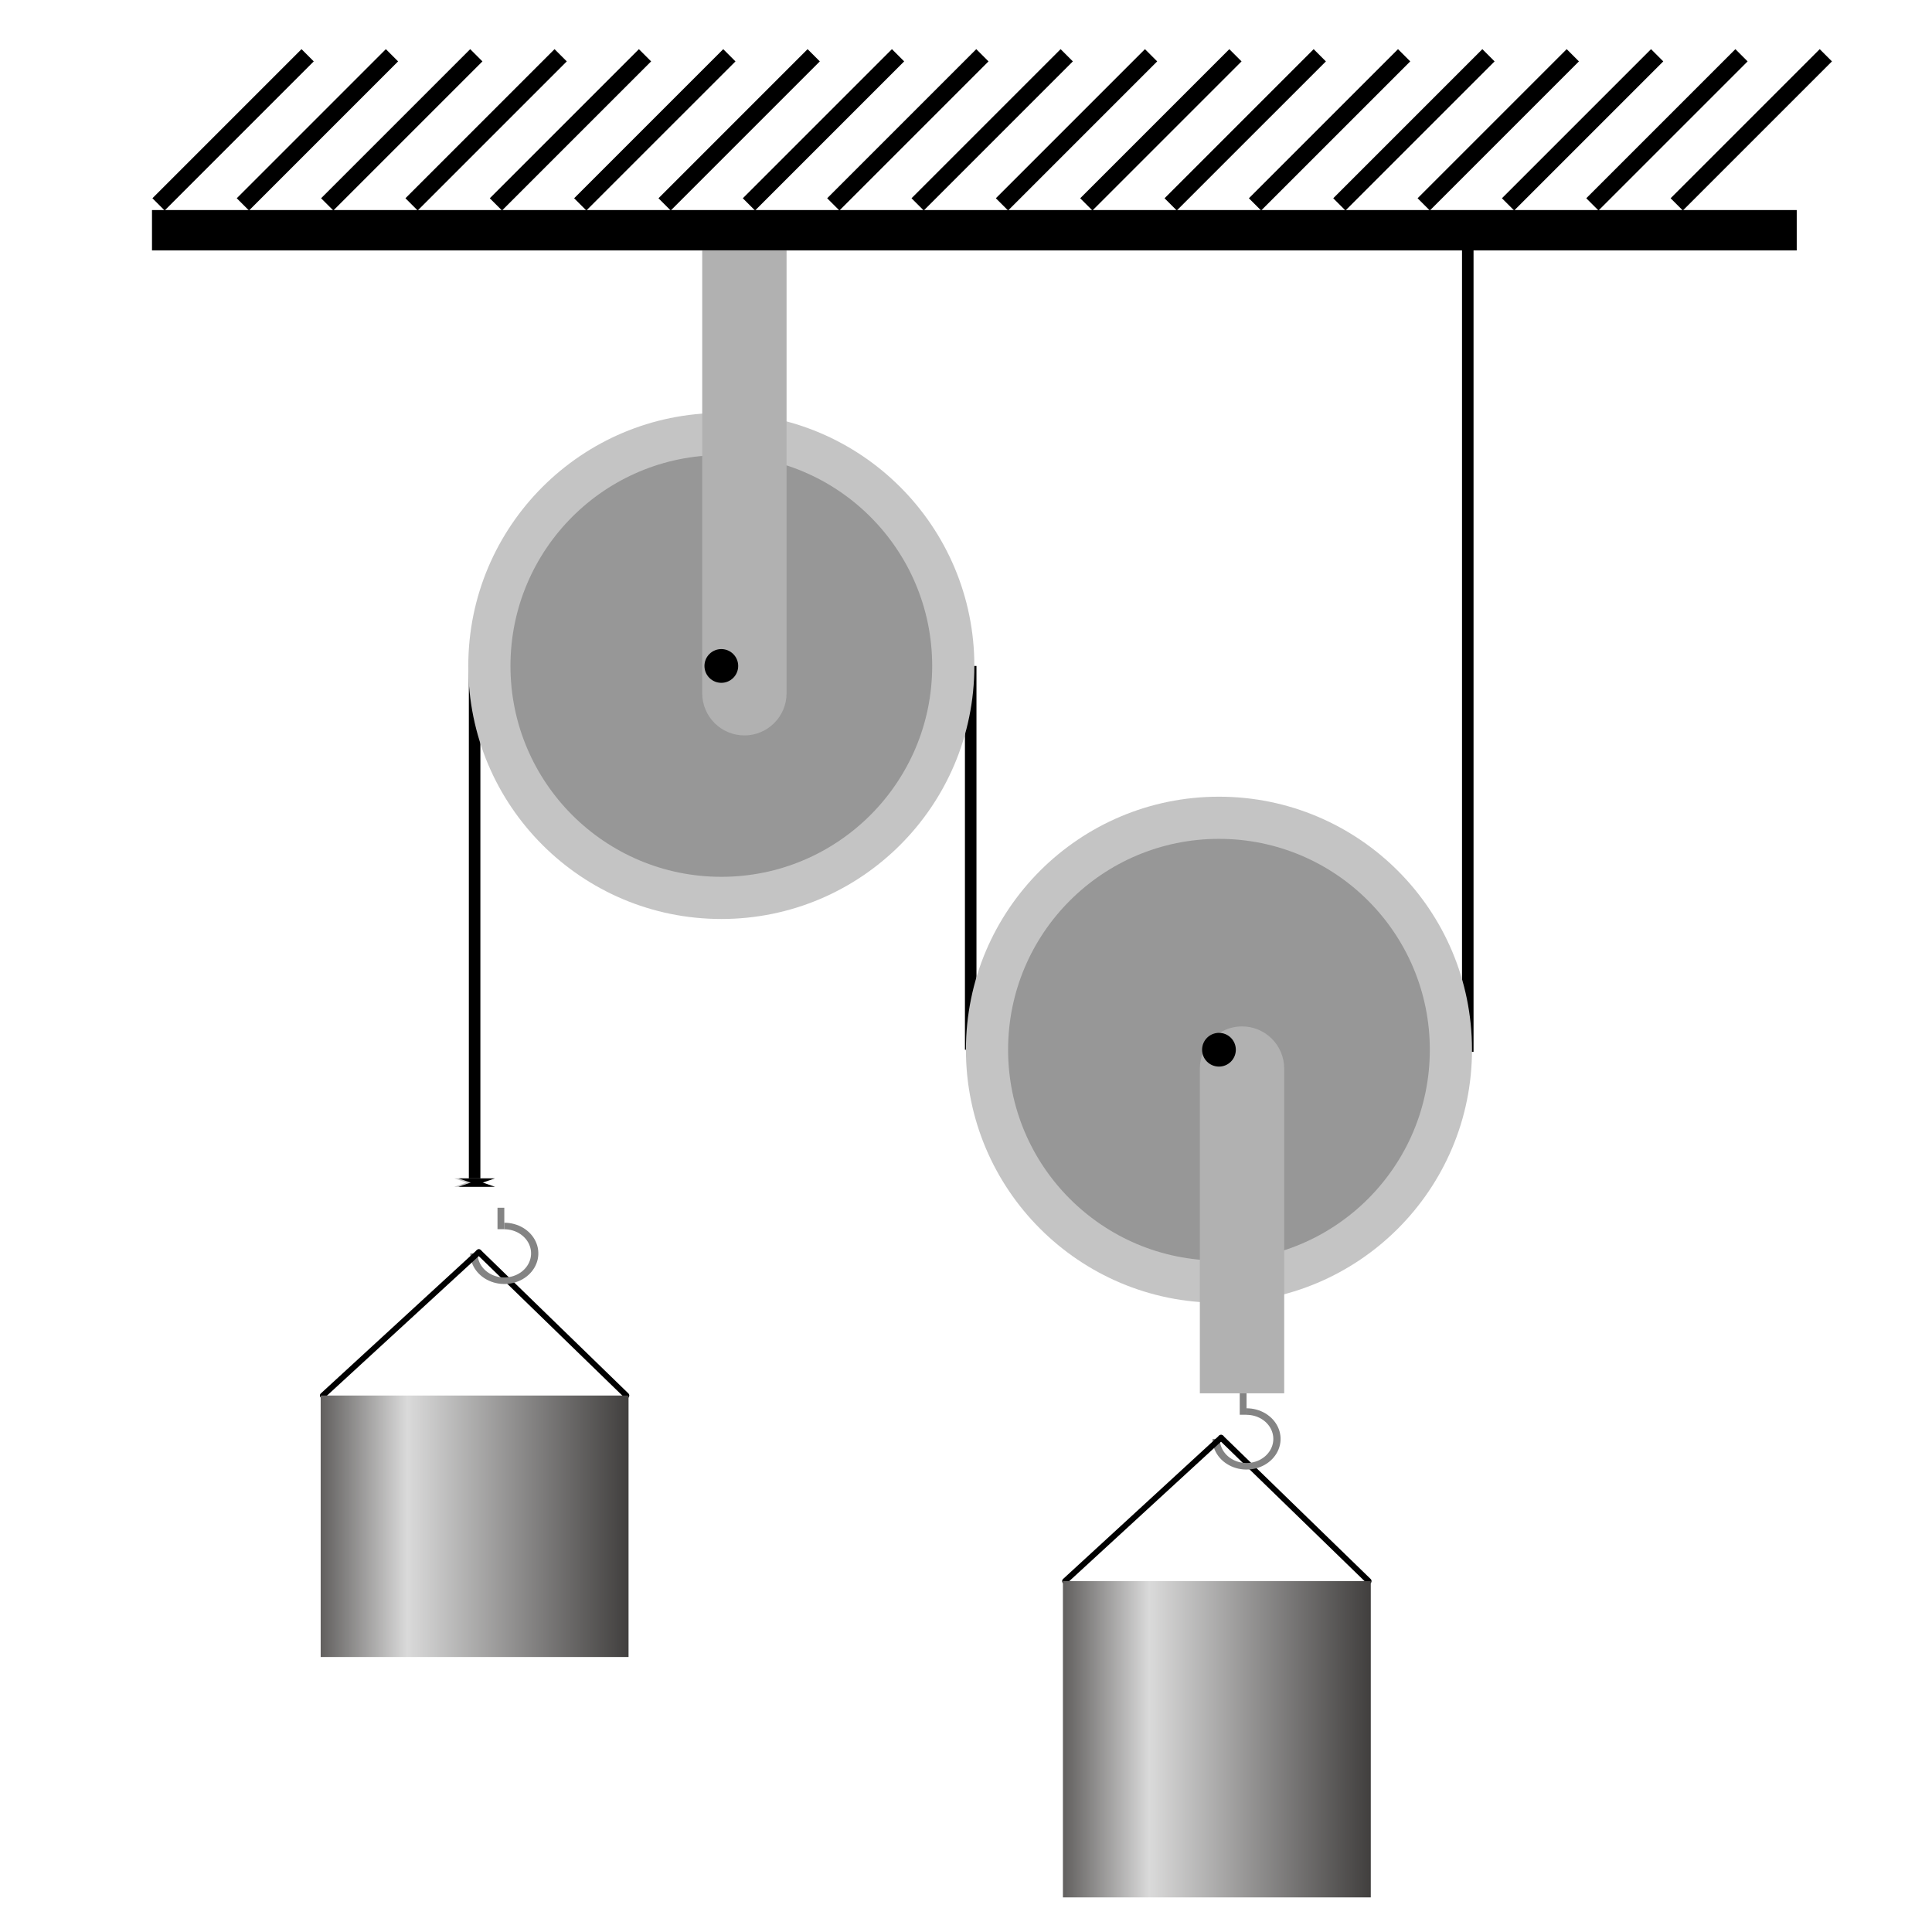 <svg width="335" height="335" viewBox="0 0 335 335" fill="none" xmlns="http://www.w3.org/2000/svg">
<g filter="url(#filter0_d)">
<line x1="26.355" y1="35.923" x2="311.544" y2="35.923" stroke="black" stroke-width="7"/>
</g>
<line x1="27.488" y1="35.438" x2="53.342" y2="9.584" stroke="black" stroke-width="3"/>
<line x1="42.113" y1="35.438" x2="67.967" y2="9.584" stroke="black" stroke-width="3"/>
<line x1="56.738" y1="35.438" x2="82.592" y2="9.584" stroke="black" stroke-width="3"/>
<line x1="71.363" y1="35.438" x2="97.217" y2="9.584" stroke="black" stroke-width="3"/>
<line x1="85.988" y1="35.438" x2="111.842" y2="9.584" stroke="black" stroke-width="3"/>
<line x1="100.613" y1="35.438" x2="126.467" y2="9.584" stroke="black" stroke-width="3"/>
<line x1="115.238" y1="35.438" x2="141.092" y2="9.584" stroke="black" stroke-width="3"/>
<line x1="129.863" y1="35.438" x2="155.717" y2="9.584" stroke="black" stroke-width="3"/>
<line x1="144.489" y1="35.438" x2="170.342" y2="9.584" stroke="black" stroke-width="3"/>
<line x1="159.114" y1="35.438" x2="184.967" y2="9.584" stroke="black" stroke-width="3"/>
<line x1="173.739" y1="35.438" x2="199.592" y2="9.584" stroke="black" stroke-width="3"/>
<line x1="188.364" y1="35.438" x2="214.218" y2="9.584" stroke="black" stroke-width="3"/>
<line x1="202.989" y1="35.438" x2="228.843" y2="9.584" stroke="black" stroke-width="3"/>
<line x1="217.614" y1="35.438" x2="243.468" y2="9.584" stroke="black" stroke-width="3"/>
<line x1="232.239" y1="35.438" x2="258.093" y2="9.584" stroke="black" stroke-width="3"/>
<line x1="246.864" y1="35.438" x2="272.718" y2="9.584" stroke="black" stroke-width="3"/>
<line x1="261.489" y1="35.438" x2="287.343" y2="9.584" stroke="black" stroke-width="3"/>
<line x1="276.114" y1="35.438" x2="301.968" y2="9.584" stroke="black" stroke-width="3"/>
<line x1="290.739" y1="35.438" x2="316.593" y2="9.584" stroke="black" stroke-width="3"/>
<path d="M82.296 115.839V205.418" stroke="black" stroke-width="2"/>
<path d="M168.315 115.474V182.019" stroke="black" stroke-width="2"/>
<path d="M254.506 182.384V37.595" stroke="black" stroke-width="2"/>
<circle cx="125.074" cy="115.474" r="43.875" fill="#C4C4C4"/>
<g filter="url(#filter1_ii)">
<circle cx="125.074" cy="115.474" r="36.563" fill="#979797"/>
</g>
<g filter="url(#filter2_d)">
<path d="M117.761 39.423H132.387V116.205C132.387 120.244 129.113 123.518 125.074 123.518C121.035 123.518 117.761 120.244 117.761 116.205V39.423Z" fill="#B1B1B1"/>
</g>
<circle cx="125.074" cy="115.474" r="2.925" transform="rotate(-180 125.074 115.474)" fill="black"/>
<circle cx="211.362" cy="182.018" r="43.875" transform="rotate(-180 211.362 182.018)" fill="#C4C4C4"/>
<g filter="url(#filter3_ii)">
<circle cx="211.362" cy="182.017" r="36.563" transform="rotate(-180 211.362 182.017)" fill="#979797"/>
</g>
<g filter="url(#filter4_d)">
<path d="M218.675 237.593H204.049V181.286C204.049 177.248 207.323 173.974 211.362 173.974C215.401 173.974 218.675 177.248 218.675 181.286V237.593Z" fill="#B1B1B1"/>
</g>
<circle cx="211.362" cy="182.018" r="2.925" fill="black"/>
<path d="M212.076 248.934C211.878 248.742 211.561 248.747 211.369 248.945C211.177 249.143 211.181 249.459 211.379 249.652L212.076 248.934ZM236.973 274.514C237.171 274.707 237.488 274.702 237.68 274.504C237.873 274.306 237.868 273.989 237.67 273.797L236.973 274.514ZM211.379 249.652L236.973 274.514L237.67 273.797L212.076 248.934L211.379 249.652Z" fill="black"/>
<g filter="url(#filter5_d)">
<g filter="url(#filter6_i)">
<path d="M206.243 245.502C206.243 246.552 206.589 247.579 207.238 248.453C207.887 249.326 208.808 250.007 209.887 250.409C210.965 250.811 212.152 250.917 213.297 250.712C214.442 250.507 215.494 250.001 216.319 249.258C217.145 248.515 217.707 247.568 217.934 246.538C218.162 245.508 218.045 244.44 217.599 243.469C217.152 242.498 216.395 241.669 215.425 241.085C214.454 240.501 213.313 240.19 212.146 240.19V241.325C213.063 241.325 213.961 241.57 214.724 242.029C215.487 242.488 216.082 243.14 216.433 243.903C216.785 244.666 216.877 245.506 216.698 246.317C216.519 247.127 216.076 247.871 215.427 248.455C214.778 249.04 213.951 249.437 213.051 249.599C212.151 249.76 211.217 249.677 210.369 249.361C209.521 249.045 208.796 248.509 208.286 247.822C207.776 247.135 207.504 246.328 207.504 245.502H206.243Z" fill="#848484"/>
</g>
<g filter="url(#filter7_i)">
<rect x="210.965" y="237.593" width="1.18" height="3.718" fill="#848484"/>
</g>
</g>
<path d="M184.671 274.156L211.728 249.293" stroke="black" stroke-linecap="round"/>
<path d="M184.306 274.156H237.687V329H184.306V274.156Z" fill="url(#paint0_linear)"/>
<path d="M83.375 216.759C83.177 216.567 82.861 216.571 82.668 216.77C82.476 216.968 82.481 217.284 82.679 217.477L83.375 216.759ZM108.272 242.339C108.471 242.532 108.787 242.527 108.98 242.329C109.172 242.131 109.167 241.814 108.969 241.622L108.272 242.339ZM82.679 217.477L108.272 242.339L108.969 241.622L83.375 216.759L82.679 217.477Z" fill="black"/>
<g filter="url(#filter8_d)">
<g filter="url(#filter9_i)">
<path d="M77.543 213.327C77.543 214.377 77.889 215.404 78.537 216.278C79.186 217.151 80.108 217.832 81.186 218.234C82.264 218.636 83.451 218.742 84.596 218.537C85.741 218.332 86.793 217.826 87.618 217.083C88.444 216.34 89.006 215.393 89.234 214.363C89.461 213.333 89.344 212.264 88.898 211.294C88.451 210.323 87.695 209.494 86.724 208.91C85.753 208.326 84.612 208.015 83.445 208.015V209.15C84.363 209.15 85.26 209.395 86.023 209.854C86.787 210.313 87.381 210.965 87.733 211.728C88.084 212.491 88.176 213.331 87.997 214.142C87.818 214.952 87.376 215.696 86.727 216.28C86.078 216.865 85.251 217.262 84.35 217.424C83.45 217.585 82.517 217.502 81.669 217.186C80.82 216.87 80.096 216.334 79.586 215.647C79.076 214.96 78.803 214.153 78.803 213.327H77.543Z" fill="#848484"/>
</g>
<g filter="url(#filter10_i)">
<rect x="82.264" y="205.418" width="1.18" height="3.718" fill="#848484"/>
</g>
</g>
<path d="M55.971 241.981L83.027 217.118" stroke="black" stroke-linecap="round"/>
<path d="M55.605 241.98H108.986V287.318H55.605V241.98Z" fill="url(#paint1_linear)"/>
<path d="M81.93 204.687L85.097 205.784H78.764L81.93 204.687Z" fill="#C4C4C4"/>
<path d="M81.93 205.418L78.764 204.321H85.097L81.93 205.418Z" fill="#C4C4C4"/>
<path d="M82.661 204.687L85.828 205.784H79.495L82.661 204.687Z" fill="black"/>
<path d="M82.661 205.418L79.495 204.321H85.828L82.661 205.418Z" fill="black"/>
<defs>
<filter id="filter0_d" x="22.355" y="32.423" width="293.189" height="15" filterUnits="userSpaceOnUse" color-interpolation-filters="sRGB">
<feFlood flood-opacity="0" result="BackgroundImageFix"/>
<feColorMatrix in="SourceAlpha" type="matrix" values="0 0 0 0 0 0 0 0 0 0 0 0 0 0 0 0 0 0 127 0"/>
<feOffset dy="4"/>
<feGaussianBlur stdDeviation="2"/>
<feColorMatrix type="matrix" values="0 0 0 0 0 0 0 0 0 0 0 0 0 0 0 0 0 0 0.25 0"/>
<feBlend mode="normal" in2="BackgroundImageFix" result="effect1_dropShadow"/>
<feBlend mode="normal" in="SourceGraphic" in2="effect1_dropShadow" result="shape"/>
</filter>
<filter id="filter1_ii" x="84.511" y="74.911" width="81.125" height="81.125" filterUnits="userSpaceOnUse" color-interpolation-filters="sRGB">
<feFlood flood-opacity="0" result="BackgroundImageFix"/>
<feBlend mode="normal" in="SourceGraphic" in2="BackgroundImageFix" result="shape"/>
<feColorMatrix in="SourceAlpha" type="matrix" values="0 0 0 0 0 0 0 0 0 0 0 0 0 0 0 0 0 0 127 0" result="hardAlpha"/>
<feOffset dx="4" dy="4"/>
<feGaussianBlur stdDeviation="2"/>
<feComposite in2="hardAlpha" operator="arithmetic" k2="-1" k3="1"/>
<feColorMatrix type="matrix" values="0 0 0 0 0 0 0 0 0 0 0 0 0 0 0 0 0 0 0.25 0"/>
<feBlend mode="normal" in2="shape" result="effect1_innerShadow"/>
<feColorMatrix in="SourceAlpha" type="matrix" values="0 0 0 0 0 0 0 0 0 0 0 0 0 0 0 0 0 0 127 0" result="hardAlpha"/>
<feOffset dx="-4" dy="-4"/>
<feGaussianBlur stdDeviation="2"/>
<feComposite in2="hardAlpha" operator="arithmetic" k2="-1" k3="1"/>
<feColorMatrix type="matrix" values="0 0 0 0 0 0 0 0 0 0 0 0 0 0 0 0 0 0 0.25 0"/>
<feBlend mode="normal" in2="effect1_innerShadow" result="effect2_innerShadow"/>
</filter>
<filter id="filter2_d" x="117.761" y="39.423" width="22.625" height="92.094" filterUnits="userSpaceOnUse" color-interpolation-filters="sRGB">
<feFlood flood-opacity="0" result="BackgroundImageFix"/>
<feColorMatrix in="SourceAlpha" type="matrix" values="0 0 0 0 0 0 0 0 0 0 0 0 0 0 0 0 0 0 127 0"/>
<feOffset dx="4" dy="4"/>
<feGaussianBlur stdDeviation="2"/>
<feColorMatrix type="matrix" values="0 0 0 0 0 0 0 0 0 0 0 0 0 0 0 0 0 0 0.25 0"/>
<feBlend mode="normal" in2="BackgroundImageFix" result="effect1_dropShadow"/>
<feBlend mode="normal" in="SourceGraphic" in2="effect1_dropShadow" result="shape"/>
</filter>
<filter id="filter3_ii" x="170.799" y="141.455" width="81.125" height="81.125" filterUnits="userSpaceOnUse" color-interpolation-filters="sRGB">
<feFlood flood-opacity="0" result="BackgroundImageFix"/>
<feBlend mode="normal" in="SourceGraphic" in2="BackgroundImageFix" result="shape"/>
<feColorMatrix in="SourceAlpha" type="matrix" values="0 0 0 0 0 0 0 0 0 0 0 0 0 0 0 0 0 0 127 0" result="hardAlpha"/>
<feOffset dx="4" dy="4"/>
<feGaussianBlur stdDeviation="2"/>
<feComposite in2="hardAlpha" operator="arithmetic" k2="-1" k3="1"/>
<feColorMatrix type="matrix" values="0 0 0 0 0 0 0 0 0 0 0 0 0 0 0 0 0 0 0.25 0"/>
<feBlend mode="normal" in2="shape" result="effect1_innerShadow"/>
<feColorMatrix in="SourceAlpha" type="matrix" values="0 0 0 0 0 0 0 0 0 0 0 0 0 0 0 0 0 0 127 0" result="hardAlpha"/>
<feOffset dx="-4" dy="-4"/>
<feGaussianBlur stdDeviation="2"/>
<feComposite in2="hardAlpha" operator="arithmetic" k2="-1" k3="1"/>
<feColorMatrix type="matrix" values="0 0 0 0 0 0 0 0 0 0 0 0 0 0 0 0 0 0 0.25 0"/>
<feBlend mode="normal" in2="effect1_innerShadow" result="effect2_innerShadow"/>
</filter>
<filter id="filter4_d" x="204.049" y="173.974" width="22.625" height="71.619" filterUnits="userSpaceOnUse" color-interpolation-filters="sRGB">
<feFlood flood-opacity="0" result="BackgroundImageFix"/>
<feColorMatrix in="SourceAlpha" type="matrix" values="0 0 0 0 0 0 0 0 0 0 0 0 0 0 0 0 0 0 127 0"/>
<feOffset dx="4" dy="4"/>
<feGaussianBlur stdDeviation="2"/>
<feColorMatrix type="matrix" values="0 0 0 0 0 0 0 0 0 0 0 0 0 0 0 0 0 0 0.25 0"/>
<feBlend mode="normal" in2="BackgroundImageFix" result="effect1_dropShadow"/>
<feBlend mode="normal" in="SourceGraphic" in2="effect1_dropShadow" result="shape"/>
</filter>
<filter id="filter5_d" x="204.243" y="235.593" width="19.805" height="21.221" filterUnits="userSpaceOnUse" color-interpolation-filters="sRGB">
<feFlood flood-opacity="0" result="BackgroundImageFix"/>
<feColorMatrix in="SourceAlpha" type="matrix" values="0 0 0 0 0 0 0 0 0 0 0 0 0 0 0 0 0 0 127 0"/>
<feOffset dx="2" dy="2"/>
<feGaussianBlur stdDeviation="2"/>
<feColorMatrix type="matrix" values="0 0 0 0 0 0 0 0 0 0 0 0 0 0 0 0 0 0 0.25 0"/>
<feBlend mode="normal" in2="BackgroundImageFix" result="effect1_dropShadow"/>
<feBlend mode="normal" in="SourceGraphic" in2="effect1_dropShadow" result="shape"/>
</filter>
<filter id="filter6_i" x="206.243" y="240.19" width="13.805" height="12.624" filterUnits="userSpaceOnUse" color-interpolation-filters="sRGB">
<feFlood flood-opacity="0" result="BackgroundImageFix"/>
<feBlend mode="normal" in="SourceGraphic" in2="BackgroundImageFix" result="shape"/>
<feColorMatrix in="SourceAlpha" type="matrix" values="0 0 0 0 0 0 0 0 0 0 0 0 0 0 0 0 0 0 127 0" result="hardAlpha"/>
<feOffset dx="2" dy="2"/>
<feGaussianBlur stdDeviation="1"/>
<feComposite in2="hardAlpha" operator="arithmetic" k2="-1" k3="1"/>
<feColorMatrix type="matrix" values="0 0 0 0 0 0 0 0 0 0 0 0 0 0 0 0 0 0 0.25 0"/>
<feBlend mode="normal" in2="shape" result="effect1_innerShadow"/>
</filter>
<filter id="filter7_i" x="210.965" y="237.593" width="3.18" height="5.718" filterUnits="userSpaceOnUse" color-interpolation-filters="sRGB">
<feFlood flood-opacity="0" result="BackgroundImageFix"/>
<feBlend mode="normal" in="SourceGraphic" in2="BackgroundImageFix" result="shape"/>
<feColorMatrix in="SourceAlpha" type="matrix" values="0 0 0 0 0 0 0 0 0 0 0 0 0 0 0 0 0 0 127 0" result="hardAlpha"/>
<feOffset dx="2" dy="2"/>
<feGaussianBlur stdDeviation="1"/>
<feComposite in2="hardAlpha" operator="arithmetic" k2="-1" k3="1"/>
<feColorMatrix type="matrix" values="0 0 0 0 0 0 0 0 0 0 0 0 0 0 0 0 0 0 0.25 0"/>
<feBlend mode="normal" in2="shape" result="effect1_innerShadow"/>
</filter>
<filter id="filter8_d" x="75.543" y="203.418" width="19.805" height="21.221" filterUnits="userSpaceOnUse" color-interpolation-filters="sRGB">
<feFlood flood-opacity="0" result="BackgroundImageFix"/>
<feColorMatrix in="SourceAlpha" type="matrix" values="0 0 0 0 0 0 0 0 0 0 0 0 0 0 0 0 0 0 127 0"/>
<feOffset dx="2" dy="2"/>
<feGaussianBlur stdDeviation="2"/>
<feColorMatrix type="matrix" values="0 0 0 0 0 0 0 0 0 0 0 0 0 0 0 0 0 0 0.25 0"/>
<feBlend mode="normal" in2="BackgroundImageFix" result="effect1_dropShadow"/>
<feBlend mode="normal" in="SourceGraphic" in2="effect1_dropShadow" result="shape"/>
</filter>
<filter id="filter9_i" x="77.543" y="208.015" width="13.805" height="12.624" filterUnits="userSpaceOnUse" color-interpolation-filters="sRGB">
<feFlood flood-opacity="0" result="BackgroundImageFix"/>
<feBlend mode="normal" in="SourceGraphic" in2="BackgroundImageFix" result="shape"/>
<feColorMatrix in="SourceAlpha" type="matrix" values="0 0 0 0 0 0 0 0 0 0 0 0 0 0 0 0 0 0 127 0" result="hardAlpha"/>
<feOffset dx="2" dy="2"/>
<feGaussianBlur stdDeviation="1"/>
<feComposite in2="hardAlpha" operator="arithmetic" k2="-1" k3="1"/>
<feColorMatrix type="matrix" values="0 0 0 0 0 0 0 0 0 0 0 0 0 0 0 0 0 0 0.25 0"/>
<feBlend mode="normal" in2="shape" result="effect1_innerShadow"/>
</filter>
<filter id="filter10_i" x="82.264" y="205.418" width="3.18" height="5.718" filterUnits="userSpaceOnUse" color-interpolation-filters="sRGB">
<feFlood flood-opacity="0" result="BackgroundImageFix"/>
<feBlend mode="normal" in="SourceGraphic" in2="BackgroundImageFix" result="shape"/>
<feColorMatrix in="SourceAlpha" type="matrix" values="0 0 0 0 0 0 0 0 0 0 0 0 0 0 0 0 0 0 127 0" result="hardAlpha"/>
<feOffset dx="2" dy="2"/>
<feGaussianBlur stdDeviation="1"/>
<feComposite in2="hardAlpha" operator="arithmetic" k2="-1" k3="1"/>
<feColorMatrix type="matrix" values="0 0 0 0 0 0 0 0 0 0 0 0 0 0 0 0 0 0 0.25 0"/>
<feBlend mode="normal" in2="shape" result="effect1_innerShadow"/>
</filter>
<linearGradient id="paint0_linear" x1="237.687" y1="329" x2="184.306" y2="329" gradientUnits="userSpaceOnUse">
<stop stop-color="#413F3E"/>
<stop offset="0.719" stop-color="#DADADA"/>
<stop offset="1" stop-color="#615F5E"/>
</linearGradient>
<linearGradient id="paint1_linear" x1="108.986" y1="287.318" x2="55.605" y2="287.318" gradientUnits="userSpaceOnUse">
<stop stop-color="#413F3E"/>
<stop offset="0.719" stop-color="#DADADA"/>
<stop offset="1" stop-color="#615F5E"/>
</linearGradient>
</defs>
</svg>
